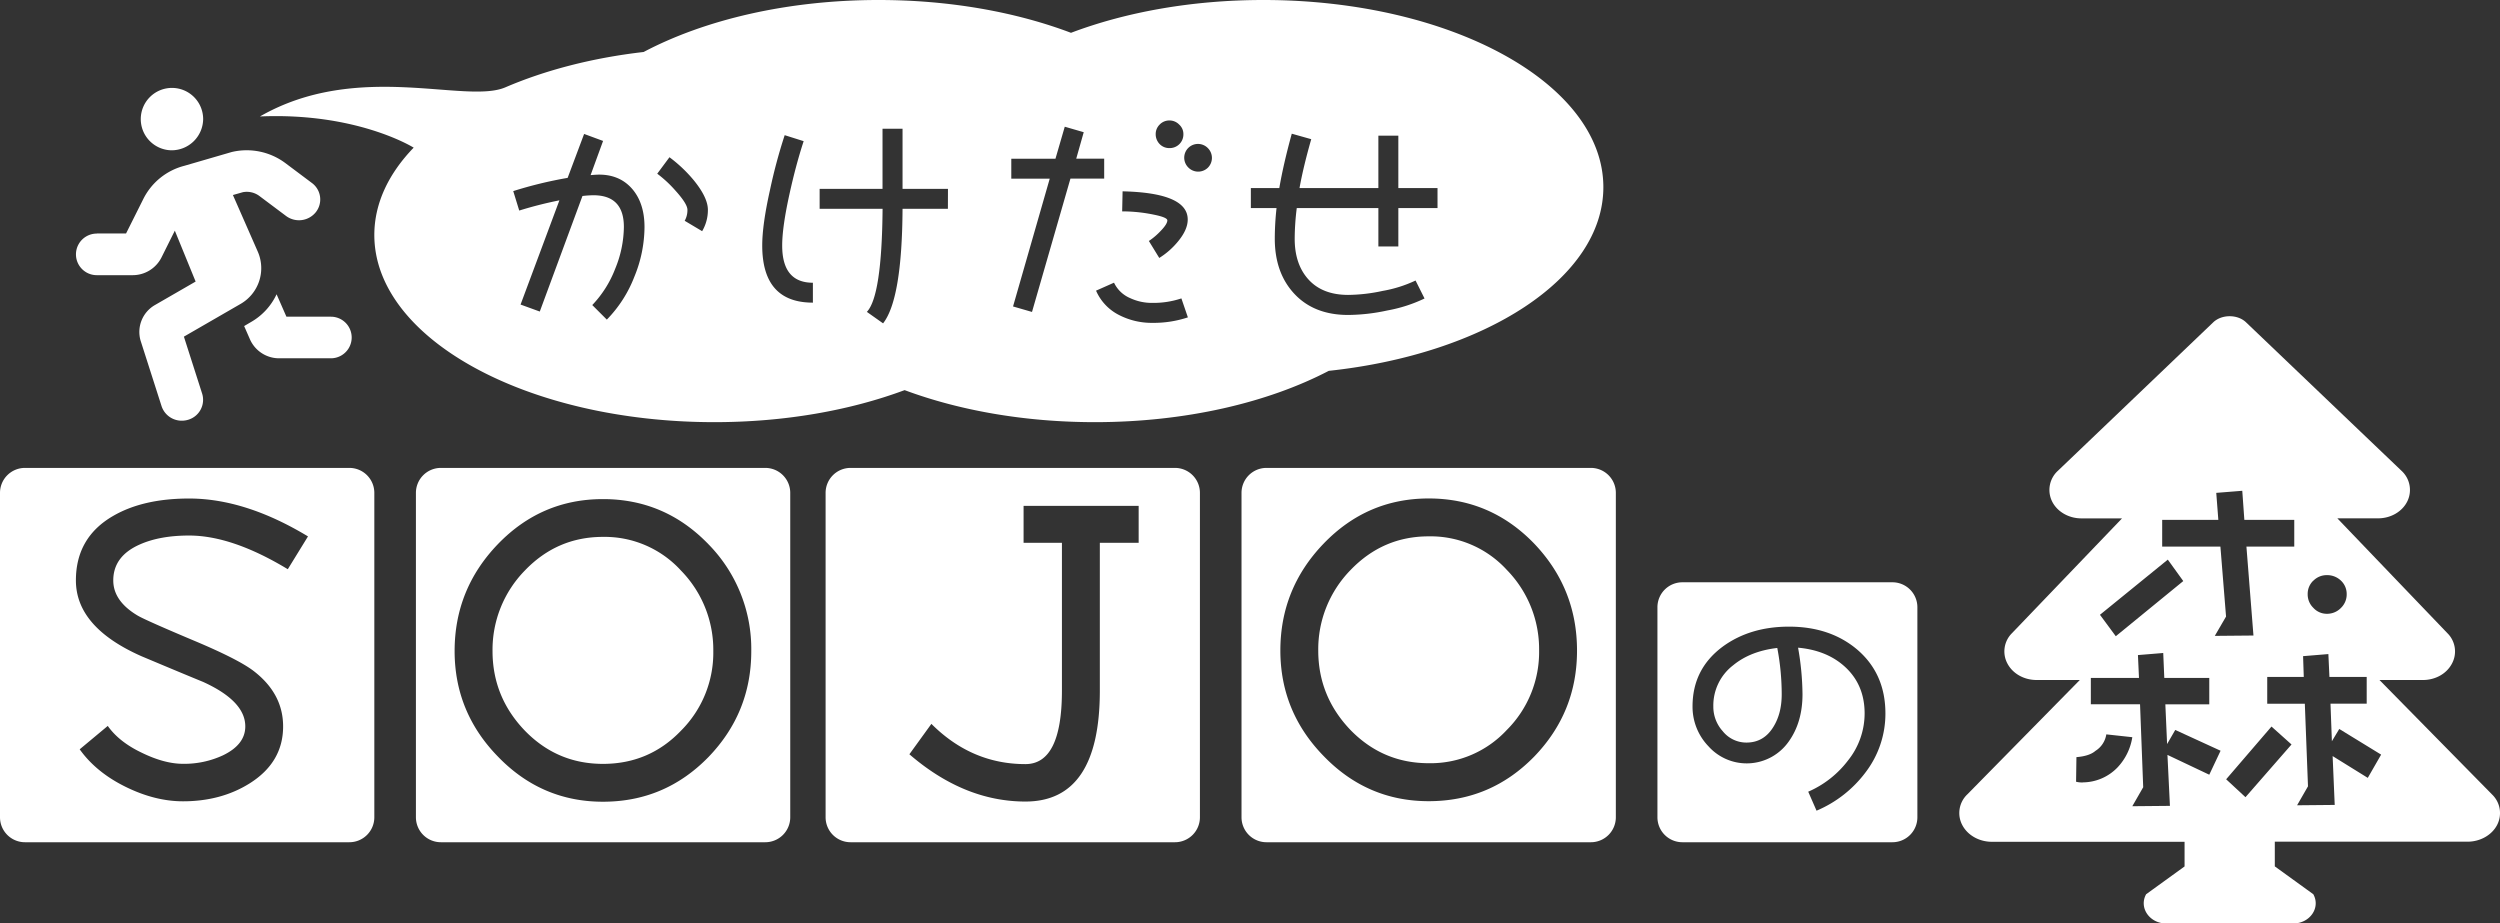 <svg viewBox="0 0 1202.16 444.05" xmlns="http://www.w3.org/2000/svg"><rect x="0" y="0" width="1202.16" height="444.05" fill="#333333" stroke="none"/><g fill="#fff"><path d="m1198.31 382-54.1-55h20.79c6.1 0 11.5-3 14.07-7.93a12.31 12.31 0 0 0 -2.22-14.61l-52.9-55.21h19.56c6.16 0 11.72-3.25 14.13-8.27a12.48 12.48 0 0 0 -2.87-14.62l-74.72-71.36c-4.08-3.92-11.7-3.92-15.79 0l-74.67 71.36a12.48 12.48 0 0 0 -2.87 14.64c2.41 5 8 8.27 14.13 8.27h19.56l-52.91 55.19a12.34 12.34 0 0 0 -2.21 14.6c2.57 4.89 8 7.93 14.07 7.93h20.74l-54.1 55.01a12.36 12.36 0 0 0 -2.41 14.74c2.54 4.89 8.12 8.05 14.22 8.05h92.67v11.85l-18.48 13.36c-3.6 6.47 1.64 14.07 9.69 14.07h61c8.06 0 13.3-7.6 9.69-14.07l-18.51-13.39v-11.87h92.67c6.1 0 11.69-3.16 14.23-8.05a12.39 12.39 0 0 0 -2.46-14.69zm-85.92-102.74a9 9 0 0 1 6.59-2.7 9.56 9.56 0 0 1 6.76 2.7 8.78 8.78 0 0 1 2.7 6.42 9 9 0 0 1 -2.7 6.59 9.25 9.25 0 0 1 -6.76 2.88 8.68 8.68 0 0 1 -6.59-2.88 8.94 8.94 0 0 1 -2.71-6.59 8.76 8.76 0 0 1 2.71-6.47zm-72.67-29.26h27l-1-13 12.51-1 1 14h24v12.85h-23l3.38 42.75-18.59.17 5.41-9.29-2.71-33.63h-28zm2.7 19.1 7.44 10.31-32.45 26.53-7.61-10.31zm-40.9 107.15a11.25 11.25 0 0 1 -3.21-.34l.17-11.83q6.25-.51 9.13-3a11.41 11.41 0 0 0 5.24-7.95l12.5 1.36a27.19 27.19 0 0 1 -7.27 14.7 23.37 23.37 0 0 1 -16.56 7.03zm60.84-3.72-20.11-9.53 1.19 24.51-18.09.17 5.24-9.13-1.52-39.88h-23.66v-12.67h23.15l-.5-11 12.16-1 .51 12h21.63v12.7h-21.12l.84 19.09 3.92-6.79 21.8 10zm17.41 10.81-9.29-8.61 21.8-25.36 9.63 8.62zm58.81-9.29-16.9-10.48 1 23.49-18.09.17 5.24-9.12-1.52-39.72h-18.08v-12.87h17.57l-.33-10 12.16-1 .51 11h17.92v12.84h-17.41l.67 18.08 3.55-5.91 20.13 12.34z"/><path d="m833.51 319.83a24.37 24.37 0 0 0 -9.63 19.87 17.47 17.47 0 0 0 4.5 11.88 14.58 14.58 0 0 0 11.38 5.5q8.5 0 13.12-7.75 3.89-6.37 3.88-15.5a119.35 119.35 0 0 0 -2.13-22.25q-12.87 1.5-21.12 8.25z"/><path d="m910 280h-101a12 12 0 0 0 -12 12v101a12 12 0 0 0 12 12h101a12 12 0 0 0 12-12v-101a12 12 0 0 0 -12-12zm-12.87 91.33a57.31 57.31 0 0 1 -23.62 18.5l-4-9.13a48.06 48.06 0 0 0 19.12-15 36.21 36.21 0 0 0 8-22.62q0-13.63-9.25-22.25-8.75-8.13-22.75-9.38a134.72 134.72 0 0 1 2.13 22.38q0 13.5-6.63 22.75a24.68 24.68 0 0 1 -38.62 2.25 27.35 27.35 0 0 1 -7.63-19.13q0-18 14.5-28.75 13.13-9.61 31.88-9.62 19.62 0 32.62 10.87 13.75 11.63 13.75 30.88a46.51 46.51 0 0 1 -9.5 28.25z"/><path d="m687 257.91q-22 0-37.57 16.2a54.49 54.49 0 0 0 -15.53 38.7q0 22.05 15.53 38.25 15.57 15.94 37.57 15.94a50 50 0 0 0 37.58-16 52.94 52.94 0 0 0 15.52-38.25 54.48 54.48 0 0 0 -15.52-38.7 49.68 49.68 0 0 0 -37.58-16.14z"/><path d="m765 225h-156a12 12 0 0 0 -12 12v156a12 12 0 0 0 12 12h156a12 12 0 0 0 12-12v-156a12 12 0 0 0 -12-12zm-27.33 138.89q-20.92 21.38-50.67 21.37-29.47 0-50.4-21.6-20.92-21.37-20.92-50.85 0-29.7 20.7-51.3 20.93-21.82 50.62-21.82t50.63 21.6q20.7 21.6 20.7 51.52.04 29.7-20.66 51.08z"/><path d="m565 225h-156a12 12 0 0 0 -12 12v156a12 12 0 0 0 12 12h156a12 12 0 0 0 12-12v-156a12 12 0 0 0 -12-12zm-17.46 36h-18.67v71.1q0 53.33-35.78 53.33-29.47 0-55.8-22.73l10.58-14.62q19.35 19.35 45.22 19.35 17.55 0 17.55-35.33v-71.1h-18.44v-17.76h55.34z"/><path d="m368 225h-156a12 12 0 0 0 -12 12v156a12 12 0 0 0 12 12h156a12 12 0 0 0 12-12v-156a12 12 0 0 0 -12-12zm-27.44 139.15q-20.93 21.38-50.62 21.37-29.49 0-50.4-21.6-20.92-21.37-20.93-50.85 0-29.7 20.7-51.3 20.93-21.77 50.63-21.77t50.62 21.6a71.89 71.89 0 0 1 20.7 51.52q0 29.65-20.7 51.03z"/><path d="m289.94 258.17q-22.06 0-37.58 16.2a54.48 54.48 0 0 0 -15.52 38.7q0 22.07 15.52 38.25 15.52 16 37.58 16 22.28 0 37.57-16a53 53 0 0 0 15.49-38.25 54.49 54.49 0 0 0 -15.53-38.7 49.66 49.66 0 0 0 -37.53-16.2z"/><path d="m168 225h-156a12 12 0 0 0 -12 12v156a12 12 0 0 0 12 12h156a12 12 0 0 0 12-12v-156a12 12 0 0 0 -12-12zm-29.61 48.72q-26.77-16.2-47.47-16.2-14 0-23.63 4.27-12.83 5.64-12.82 17.33 0 9.9 11.7 16.88 3.83 2.25 26.77 11.92 20.93 8.77 28.58 14.4 14.63 11 14.62 27 0 17.32-16.2 27.45-13.72 8.55-31.95 8.55-13.5 0-27.67-7t-22-18l13.5-11.25q5.4 7.65 16.2 12.82 11 5.4 20 5.4a44.14 44.14 0 0 0 19.13-4.05q10.8-5.17 10.8-13.95 0-12.15-20.25-21.37-9.9-4.05-29.7-12.38-31.5-13.95-31.5-36.45 0-20.7 18-31.05 14.4-8.32 36.45-8.32 27 0 57.15 18.22z"/><path d="m82.34 72.27a15 15 0 1 1 15.35-15 15.18 15.18 0 0 1 -15.35 15zm50.66 69.23 4.73 10.79h21.38a10 10 0 1 1 0 20h-24.8a15.32 15.32 0 0 1 -14.1-9.09l-2.81-6.41 3.41-2a30 30 0 0 0 12.19-13.29zm-86.47-29.22h14.08l8.33-16.65a30.57 30.57 0 0 1 19.76-15.92l22.72-6.61a31.14 31.14 0 0 1 25.85 5.36l12.73 9.54a9.85 9.85 0 0 1 1.89 14 10.39 10.39 0 0 1 -14.34 1.85l-12.69-9.51a10.14 10.14 0 0 0 -8.08-1.92l-4.78 1.36 12 27.32a19.83 19.83 0 0 1 -8.41 25.1l-27.16 15.68 8.78 27.42a10 10 0 0 1 -6.7 12.54 10.53 10.53 0 0 1 -3.07.46 10.2 10.2 0 0 1 -9.75-7l-10.12-31.61a14.93 14.93 0 0 1 6.92-17l19.58-11.3-10-24.47-6.48 13a15.49 15.49 0 0 1 -13.78 8.4h-17.28a10 10 0 1 1 0-20z"/><path d="m607.5 0c-34.34 0-66.19 5.83-92.5 15.78-26.31-9.95-58.16-15.78-92.5-15.78-43.83 0-83.64 9.5-113 25-24.69 2.83-47.33 8.77-66.5 17s-71-13-118 14c45.52-1.94 72.28 14 73.92 15-12.07 12.5-18.92 26.81-18.92 42 0 49.71 73.2 90 163.5 90 33.9 0 65.39-5.68 91.5-15.4 26.11 9.72 57.6 15.4 91.5 15.4 43.56 0 83.15-9.38 112.45-24.67 75.25-8.07 132.05-44.55 132.05-88.33 0-49.71-73.2-90-163.5-90zm-302.5 133.17a60.48 60.48 0 0 1 -13.2 20.52l-7-7a52.31 52.31 0 0 0 11-17.4 53.9 53.9 0 0 0 4.2-20.16q0-15.24-14.64-15.24a47.28 47.28 0 0 0 -5.28.36l-20.52 55.56-9.24-3.36 18.68-50.12a193.58 193.58 0 0 0 -19.32 4.92l-2.88-9.36a200.91 200.91 0 0 1 26.16-6.36l7.92-21.12 9.12 3.36-6 16.44q2.88-.24 4.08-.24 10.2 0 16.2 7.2 5.64 6.84 5.64 18a63.45 63.45 0 0 1 -4.92 24zm32.64-22-8.4-5a10.35 10.35 0 0 0 1.32-5.28q0-2.88-5.88-9.36a57.26 57.26 0 0 0 -8.64-8l5.88-7.92a67.06 67.06 0 0 1 11.76 11.16q6.72 8.28 6.72 14.16a19.94 19.94 0 0 1 -2.79 10.28zm220.05-51.32a6.37 6.37 0 0 1 4.68-1.92 6.44 6.44 0 0 1 4.68 2 6.05 6.05 0 0 1 2 4.56 6.56 6.56 0 0 1 -6.72 6.72 6.37 6.37 0 0 1 -4.68-1.92 6.77 6.77 0 0 1 -1.92-4.8 6.37 6.37 0 0 1 1.96-4.64zm-17.88 32.15q31.32.72 31.32 13.56 0 4.92-4.68 10.56a36.63 36.63 0 0 1 -9 7.92l-5-8.16a32.65 32.65 0 0 0 5.76-4.92q3.12-3.24 3.12-5 0-1.44-6.6-2.76a75.14 75.14 0 0 0 -15.12-1.56zm-148.92 53.53q-24.36 0-24.36-27.48 0-10 3.72-26.64a252.72 252.72 0 0 1 7.08-26.41l9.12 2.88q-3.72 11.4-6.72 25-3.6 16.2-3.6 25.2 0 17.88 14.76 17.88zm64.92-45.12h-21.81q-.24 43.44-9.36 55.08l-7.8-5.52q7.2-7.56 7.56-49.56h-30.27v-9.6h30.24v-28.92h9.63v28.92h21.84zm58.92-14.52-18.48 64.11-9.12-2.64 17.64-61.44h-18.48v-9.6h21.24l4.47-15.39 9.12 2.64-3.6 12.72h13.44v9.6zm39.48 69.36a34.25 34.25 0 0 1 -16-3.72 23.73 23.73 0 0 1 -11.16-11.76l8.64-3.84a15.11 15.11 0 0 0 7.8 7.44 24.58 24.58 0 0 0 10.68 2.28 42.36 42.36 0 0 0 13.92-2.16l3.12 9.12a52.16 52.16 0 0 1 -17 2.64zm26.64-74.64a6.66 6.66 0 0 1 -9.36 0 6.62 6.62 0 1 1 9.36-9.36 6.66 6.66 0 0 1 0 9.36zm110.4 19.44h-18.84v18.48h-9.6v-18.48h-39.24a121.08 121.08 0 0 0 -1 14.76q0 12.36 6.72 19.68t19 7.32a81 81 0 0 0 16.56-1.92 61.57 61.57 0 0 0 15.84-5l4.32 8.64a70.1 70.1 0 0 1 -17.88 5.76 91.4 91.4 0 0 1 -18.84 2.16q-16.32 0-25.8-10.08t-9.49-26.56a135.86 135.86 0 0 1 .84-14.76h-12.35v-9.6h13.68q1.92-11.28 6-26.16l9.36 2.64q-3.84 13.44-5.64 23.52h37.92v-25.2h9.6v25.2h18.84z"/></g></svg>